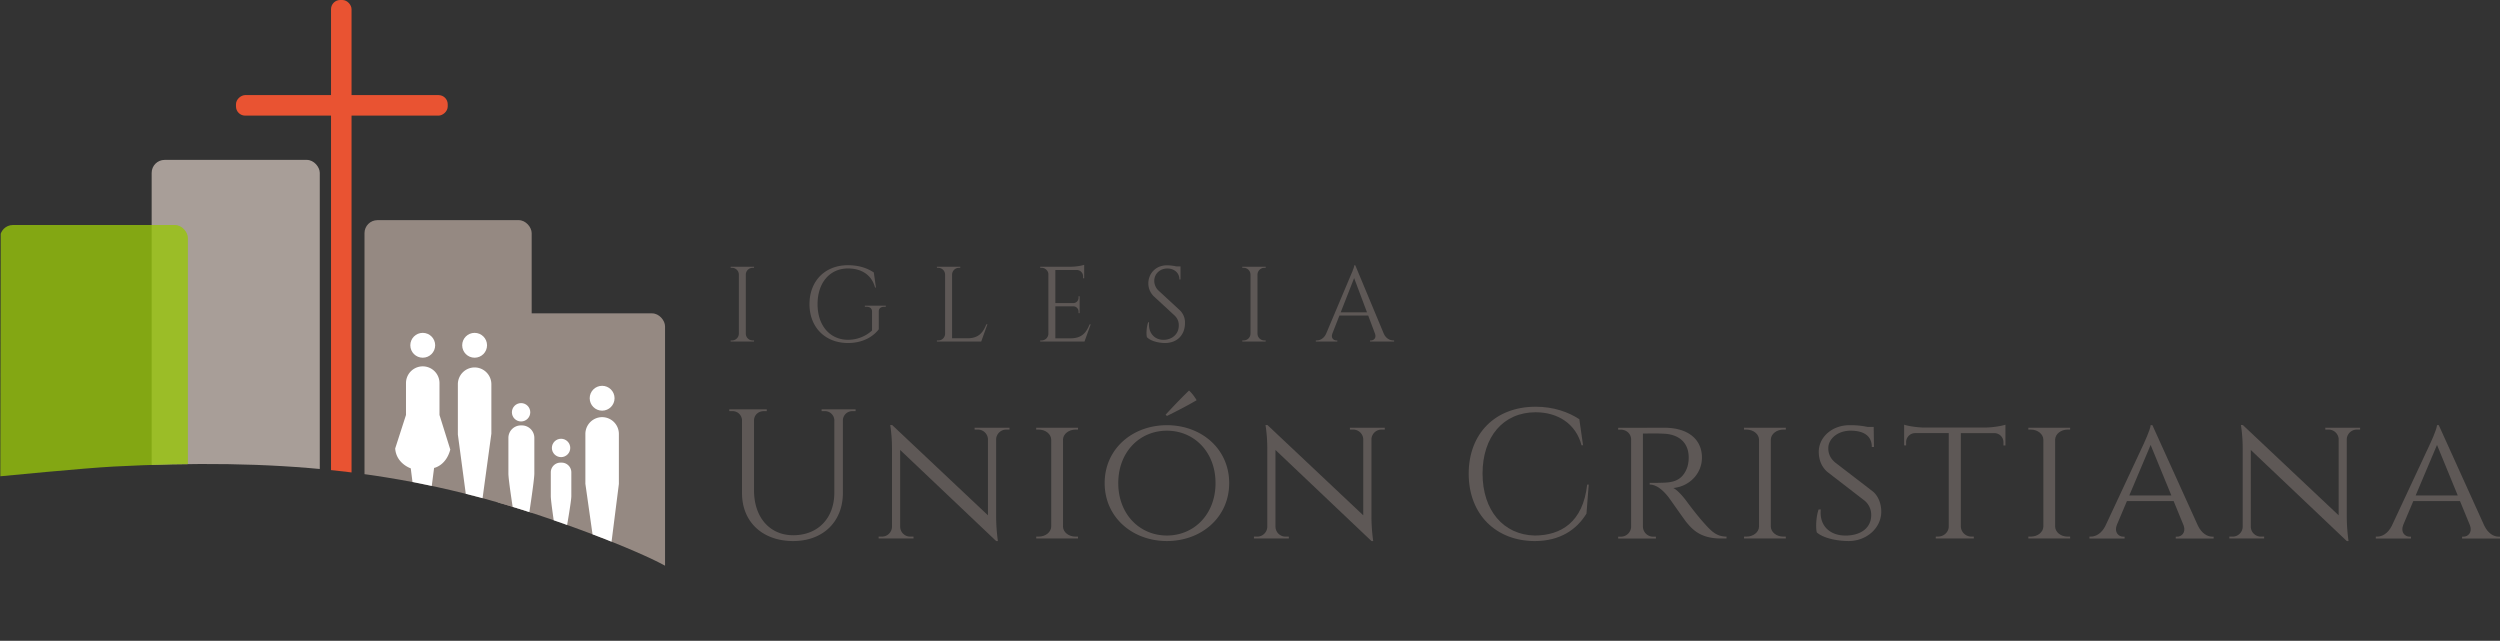 <svg id="Capa_1" data-name="Capa 1" xmlns="http://www.w3.org/2000/svg" xmlns:xlink="http://www.w3.org/1999/xlink" viewBox="0 0 2313.46 592.96"><rect x="0" y="0" width="2313.46" height="592.96" fill="#333333" stroke="none"/><defs><style>.cls-1{fill:none;}.cls-2{clip-path:url(#clip-path);}.cls-3{fill:#e95332;}.cls-4{fill:#a89e98;}.cls-5{fill:#97c40c;opacity:0.8;}.cls-6{fill:#958982;}.cls-7{fill:#fff;}.cls-8{fill:#5e5856;}</style><clipPath id="clip-path" transform="translate(-30 -17.53)"><path class="cls-1" d="M531.57,495.26c-130.21-43.92-248.68-53.62-396.25-46-27.11,1.4-105,9-105,9L31.15-92a12,12,0,0,1,12-12H636.26a12,12,0,0,1,12,12l1.27,637.28C660.31,547.07,615.68,523.62,531.57,495.26Z"/></clipPath></defs><title>logotipo</title><g class="cls-2"><rect class="cls-3" x="306.32" width="19" height="450" rx="8.5"/><rect class="cls-3" x="336.84" y="17.05" width="19" height="195.95" rx="8.5" transform="translate(431.37 -248.84) rotate(90)"/><rect class="cls-4" x="140.34" y="147.96" width="155.57" height="302.98" rx="12"/><rect class="cls-5" y="208.21" width="173.87" height="258.04" rx="12"/><rect class="cls-6" x="337.3" y="203.72" width="154.7" height="302.98" rx="12"/><rect class="cls-6" x="460.72" y="289.98" width="154.7" height="302.98" rx="12"/><circle class="cls-7" cx="391.2" cy="319.52" r="11.5"/><circle class="cls-7" cx="439.2" cy="319.52" r="11.5"/><circle class="cls-7" cx="557.2" cy="368.52" r="11.5"/><circle class="cls-7" cx="482.2" cy="381.52" r="8.5"/><circle class="cls-7" cx="519.2" cy="414.52" r="8.5"/><path class="cls-7" d="M412.47,469.49l-2.36-18.56s-13.41-4.38-14.41-18.38l10-31v-29.5a15.5,15.5,0,0,1,31,0v29.5l10,32c-4,15-15,17-15,17L428.94,472Z" transform="translate(-30 -17.53)"/><path class="cls-7" d="M461.87,480.85l-8.17-61.23V373.05a15.55,15.55,0,0,1,15.5-15.5h0a15.55,15.55,0,0,1,15.5,15.5v45.8l-9,66Z" transform="translate(-30 -17.53)"/><path class="cls-7" d="M579.06,517.23l-7.36-52V419.05a15.55,15.55,0,0,1,15.5-15.5h0a15.55,15.55,0,0,1,15.5,15.5V465.4l-7.42,58.47Z" transform="translate(-30 -17.53)"/><path class="cls-7" d="M519.19,495.91l-13.91-3.82s-4.81-30-4.81-36.38v-33a11.53,11.53,0,0,1,11.5-11.5h1a11.54,11.54,0,0,1,11.5,11.5v33C524.47,462,519.19,495.91,519.19,495.91Z" transform="translate(-30 -17.53)"/><path class="cls-7" d="M554,508l-10.55-2s-3.75-24.41-3.75-29.36v-22a9,9,0,0,1,9-9h1a9,9,0,0,1,9,9v22C558.7,481.5,554,508,554,508Z" transform="translate(-30 -17.53)"/></g><path class="cls-8" d="M727.77,333.57H706.14l0-1h1.25a6.33,6.33,0,0,0,6.33-6.22V271.53a6.33,6.33,0,0,0-6.33-6.17h-1.25l0-1h21.63l0,1H726.5a6.33,6.33,0,0,0-6.33,6.15v54.85a6.33,6.33,0,0,0,6.33,6.22h1.25Z" transform="translate(-30 -17.53)"/><path class="cls-8" d="M848.15,301.41c-3.19,0-5,1.61-4.94,4.47v16.34c-4.51,6-13.75,12.74-28.59,12.74-21-.1-35.53-14.47-35.53-36s14.51-36,35.5-36c10.87,0,18.15,2.93,24,6.67l2,14h-.82c-3-11.31-12.05-17.67-25.1-17.67-16.76,0-28.12,13.21-28.12,33s11.36,32.93,28.12,33a33,33,0,0,0,22.3-8.57V305.91c0-2.88-1.89-4.51-5.08-4.51h-1.56v-1h19.36v1Z" transform="translate(-30 -17.53)"/><path class="cls-8" d="M943.75,317.6l-5.76,16H897v-1h1.25a6.33,6.33,0,0,0,6.33-6.21V271.58a6.33,6.33,0,0,0-6.33-6.21H897l0-1h21.63l0,1h-1.25a6.33,6.33,0,0,0-6.33,6.21v59h14.18c10.47,0,14.49-5.41,17.54-12.94Z" transform="translate(-30 -17.53)"/><path class="cls-8" d="M1033.58,333.57h-41l0-1h1.25a6.33,6.33,0,0,0,6.33-6.21V271a6.33,6.33,0,0,0-6.3-5.66h-1.25v-1h28.88c4.26-.05,10-1,11.79-1.8v12.48l-1,0v-1.76a5.9,5.9,0,0,0-5.54-5.88h-20.15V298h16.71a4.87,4.87,0,0,0,4.78-4.87v-1.46h1v15.64h-1v-1.46a4.87,4.87,0,0,0-4.68-4.86h-16.81v29.61h14.18c10.47,0,14.49-5.41,17.55-12.94h1Z" transform="translate(-30 -17.53)"/><path class="cls-8" d="M1121.57,304.42a15.61,15.61,0,0,1,5,12.05c0,10.93-7.14,18.48-18.51,18.48-4.84,0-12.85-1.38-16.73-5.4-.74-3.05-.37-9.34,1.14-13.78h.87c-1,10.19,5.45,16.71,14.25,16.22,7.22-.4,13.25-5.35,13.25-13.25a12.06,12.06,0,0,0-3.88-9.21L1098,292a16.59,16.59,0,0,1-5.35-12.25c0-8.33,6.1-16.71,17.37-16.71a42.68,42.68,0,0,1,8.48,1h3.91v12.12h-1c0-6.32-5-10.17-11.12-10.17-7.28,0-12.16,5.34-12.16,11.36a12.47,12.47,0,0,0,4,9.12Z" transform="translate(-30 -17.53)"/><path class="cls-8" d="M1201.24,333.57h-21.63l0-1h1.25a6.34,6.34,0,0,0,6.33-6.22V271.53a6.34,6.34,0,0,0-6.33-6.17h-1.25l0-1h21.63l0,1H1200a6.33,6.33,0,0,0-6.33,6.15v54.85a6.33,6.33,0,0,0,6.33,6.22h1.25Z" transform="translate(-30 -17.53)"/><path class="cls-8" d="M1310.55,326.36c2,4.4,5.66,6.22,8.69,6.22h.82v1h-22.25v-1h.86c2.56,0,5.2-2.25,3.76-6.21l-6.32-16.83h-26.63l-6.62,16.89c-1.39,3.92,1.24,6.15,3.78,6.15h.87v1h-19.9v-1h.89c3,0,6.66-1.82,8.66-6.22l22.42-53.19s3.66-8,3.66-10.18h.89ZM1295,306.58l-11.91-31.72-12.43,31.72Z" transform="translate(-30 -17.53)"/><path class="cls-8" d="M821.75,396.29V398H819a8.7,8.7,0,0,0-9,8.07v67.52c0,26.77-18.42,44.62-46,44.62-28.41,0-47.35-17.73-47.35-44.32V406.45a8.7,8.7,0,0,0-9-8.46h-2.78v-1.7h34.68V398h-2.78c-4.85,0-8.8,3.42-9,8.2v65.18c0,24.87,14.51,41.45,36.26,41.45,22.81,0,38-15.7,38.05-39.25V406.21a8.69,8.69,0,0,0-9-8.22h-2.79v-1.7Z" transform="translate(-30 -17.53)"/><path class="cls-8" d="M964.15,413.36l0,1.71h-2.84a9.34,9.34,0,0,0-9.49,8.54v72.81a167.42,167.42,0,0,0,1.62,21.78h-1.62L863,433.94v71.25a9.32,9.32,0,0,0,9.51,8.92h2.84l0,1.71H843.08l0-1.71h2.84a9.32,9.32,0,0,0,9.51-8.92V432.14a143.63,143.63,0,0,0-1.63-21.34l1.83.09,88.6,83.51V423.6a9.34,9.34,0,0,0-9.49-8.54h-2.84l0-1.7Z" transform="translate(-30 -17.53)"/><path class="cls-8" d="M988.9,515.81l0-1.71h2.28c6.35,0,11.47-4.12,11.6-9.24V424.32c-.13-5.13-5.26-9.26-11.61-9.26h-2.28l0-1.71h38.68v1.71h-2.3c-6.21,0-11.28,4-11.58,8.95v81c.2,5.06,5.31,9.11,11.59,9.11h2.27l0,1.71Z" transform="translate(-30 -17.53)"/><path class="cls-8" d="M1167.47,464.58c0,31.73-25.76,53.62-57.61,53.62s-57.62-21.89-57.62-53.62S1078,411,1109.86,411,1167.47,432.85,1167.47,464.58Zm-12.64,0c0-28.87-19.86-48.5-45-48.5s-45,19.63-45,48.5,19.85,48.51,45,48.51S1154.83,493.45,1154.83,464.58Zm-46.18-63.34c7.23-7.79,14.45-15.41,21.68-22.35a39.37,39.37,0,0,1,7,9c-9.15,5.36-18.31,10.05-27.46,14.56Z" transform="translate(-30 -17.53)"/><path class="cls-8" d="M1311.45,413.36l0,1.71h-2.84a9.34,9.34,0,0,0-9.49,8.54v72.81a167.42,167.42,0,0,0,1.62,21.78h-1.62l-88.81-84.26v71.25a9.32,9.32,0,0,0,9.51,8.92h2.84l0,1.71h-32.28l0-1.71h2.84a9.32,9.32,0,0,0,9.51-8.92V432.14a142.78,142.78,0,0,0-1.64-21.34l1.84.09,88.6,83.51V423.6a9.35,9.35,0,0,0-9.49-8.54h-2.84l0-1.7Z" transform="translate(-30 -17.53)"/><path class="cls-8" d="M1500.18,466l-2.08,26.8c-9,14.71-24.27,25.43-48,25.43-35.71-.17-61-24.58-61-62.32,0-37.05,24.41-62,62-62,16.73,0,30.39,5,40.38,11.53l3.45,24.12h-1.42c-5.19-19.93-21.92-30.52-42.44-30.53-30,0-49.14,22.71-49.14,56.68,0,34.32,19.46,56.69,48.17,57.39,24.24-.07,44.76-12.15,48.64-47.11Z" transform="translate(-30 -17.53)"/><path class="cls-8" d="M1570.24,413.36c21.52,0,34.71,10.41,34.71,27.66,0,14.48-11.22,26.58-26.55,28.11,3.73,1.69,9.5,8.2,13.16,13.38,0,0,7.88,10.7,14.94,18.62s11.73,12.89,21.2,13v1.71h-5.38c-18.89,0-26.35-8.59-31.7-15-1.93-2.32-15.4-21.72-16.73-23.39-4.63-5.8-10.55-11.5-17.31-11.5v-1.58s4.21.07,9.8-.07c9.44-.24,20.2-.33,25.1-14.69a30,30,0,0,0,1.19-9.73c-.36-12.79-9-20.31-22.71-21-9.6-.49-18-.06-19.63-.15v86.17a9.45,9.45,0,0,0,9.7,9.26h2.31l0,1.71h-34.92l0-1.71h2.3a9.47,9.47,0,0,0,9.7-9V424c-.17-5.06-4.27-8.88-9.7-8.88h-2.3l0-1.71Z" transform="translate(-30 -17.53)"/><path class="cls-8" d="M1643.9,515.81l0-1.71h2.28c6.35,0,11.47-4.12,11.6-9.24V424.32c-.13-5.13-5.26-9.26-11.61-9.26h-2.28l0-1.71h38.68v1.71h-2.3c-6.21,0-11.28,4-11.58,8.95v81c.2,5.06,5.31,9.11,11.59,9.11h2.27l0,1.71Z" transform="translate(-30 -17.53)"/><path class="cls-8" d="M1763.17,472.37c5.26,4.42,7.67,11.7,7.73,18.34.13,15.24-13.38,27.49-30.23,27.49-10.11,0-23.23-2.47-29.45-8-1.07-4.55-.64-14.61,1.7-21.2h2c-1.5,15.38,8.85,24.55,23.92,24.12,14.11-.4,22.75-7.76,22.75-18.86a16.86,16.86,0,0,0-6.22-13.51l-34.16-26.36c-6.35-5.43-8.07-12.52-8.15-18.45-.21-13.87,12.42-24.93,28.23-24.93a74.61,74.61,0,0,1,16.88,1.58h5.71l.26,18.58h-2c0-9.47-6.33-15.1-19.73-15.1-11.4,0-20.58,7.21-20.52,16.28,0,4.39,1.36,9.15,6.71,13.45Z" transform="translate(-30 -17.53)"/><path class="cls-8" d="M1866.72,413.19c6.78,0,16.11-1.51,19.07-2.68v19.22l-1.82,0v-2.62a8.46,8.46,0,0,0-8.54-8.78h-30.9v86.75a9.76,9.76,0,0,0,10,9h2l0,1.71h-35.19l0-1.71h2c5.47,0,9.92-4.12,10-9.25V418.31h-30.92a8.45,8.45,0,0,0-8.54,8.78v2.62l-1.82,0V410.51c3,1.17,12.29,2.68,19,2.68Z" transform="translate(-30 -17.53)"/><path class="cls-8" d="M1907,515.81l0-1.71h2.28c6.35,0,11.48-4.12,11.61-9.24V424.32c-.13-5.13-5.26-9.26-11.62-9.26H1907l0-1.71h38.68v1.71h-2.3c-6.2,0-11.27,4-11.58,8.95v81c.2,5.06,5.32,9.11,11.59,9.11h2.28l0,1.71Z" transform="translate(-30 -17.53)"/><path class="cls-8" d="M2064,504.15c3.48,7,8.62,10,13.18,10h1.29v1.71h-35.08v-1.69h1.36c3.89,0,8.27-3.71,6-10.25l-9.32-22.72h-43.2l-9.4,22.25c-2.61,6.83,1.88,10.72,5.87,10.72h1.36v1.69h-32.54V514.1h1.36c4.54,0,9.88-2.9,13.38-9.86l35.35-75.68c-.05,0,6.22-13.12,6.58-17.59h1.61ZM2039.34,476l-19.18-46.73L2000.42,476Z" transform="translate(-30 -17.53)"/><path class="cls-8" d="M2214,413.36l0,1.71h-2.84a9.33,9.33,0,0,0-9.49,8.54v72.81a167.42,167.42,0,0,0,1.62,21.78h-1.63l-88.8-84.26v71.25a9.32,9.32,0,0,0,9.51,8.92h2.84l0,1.71H2093l0-1.71h2.84a9.32,9.32,0,0,0,9.51-8.92V432.14a142.78,142.78,0,0,0-1.64-21.34l1.83.09,88.61,83.51V423.6a9.35,9.35,0,0,0-9.49-8.54h-2.84l0-1.7Z" transform="translate(-30 -17.53)"/><path class="cls-8" d="M2329,504.15c3.48,7,8.62,10,13.18,10h1.29v1.71h-35.07v-1.69h1.36c3.89,0,8.27-3.71,6-10.25l-9.33-22.72h-43.19l-9.4,22.25c-2.61,6.83,1.88,10.72,5.86,10.72h1.36v1.69h-32.53V514.1h1.35c4.54,0,9.89-2.9,13.39-9.86l35.35-75.68s6.22-13.12,6.57-17.59h1.62ZM2304.35,476l-19.18-46.73L2265.42,476Z" transform="translate(-30 -17.53)"/></svg>
